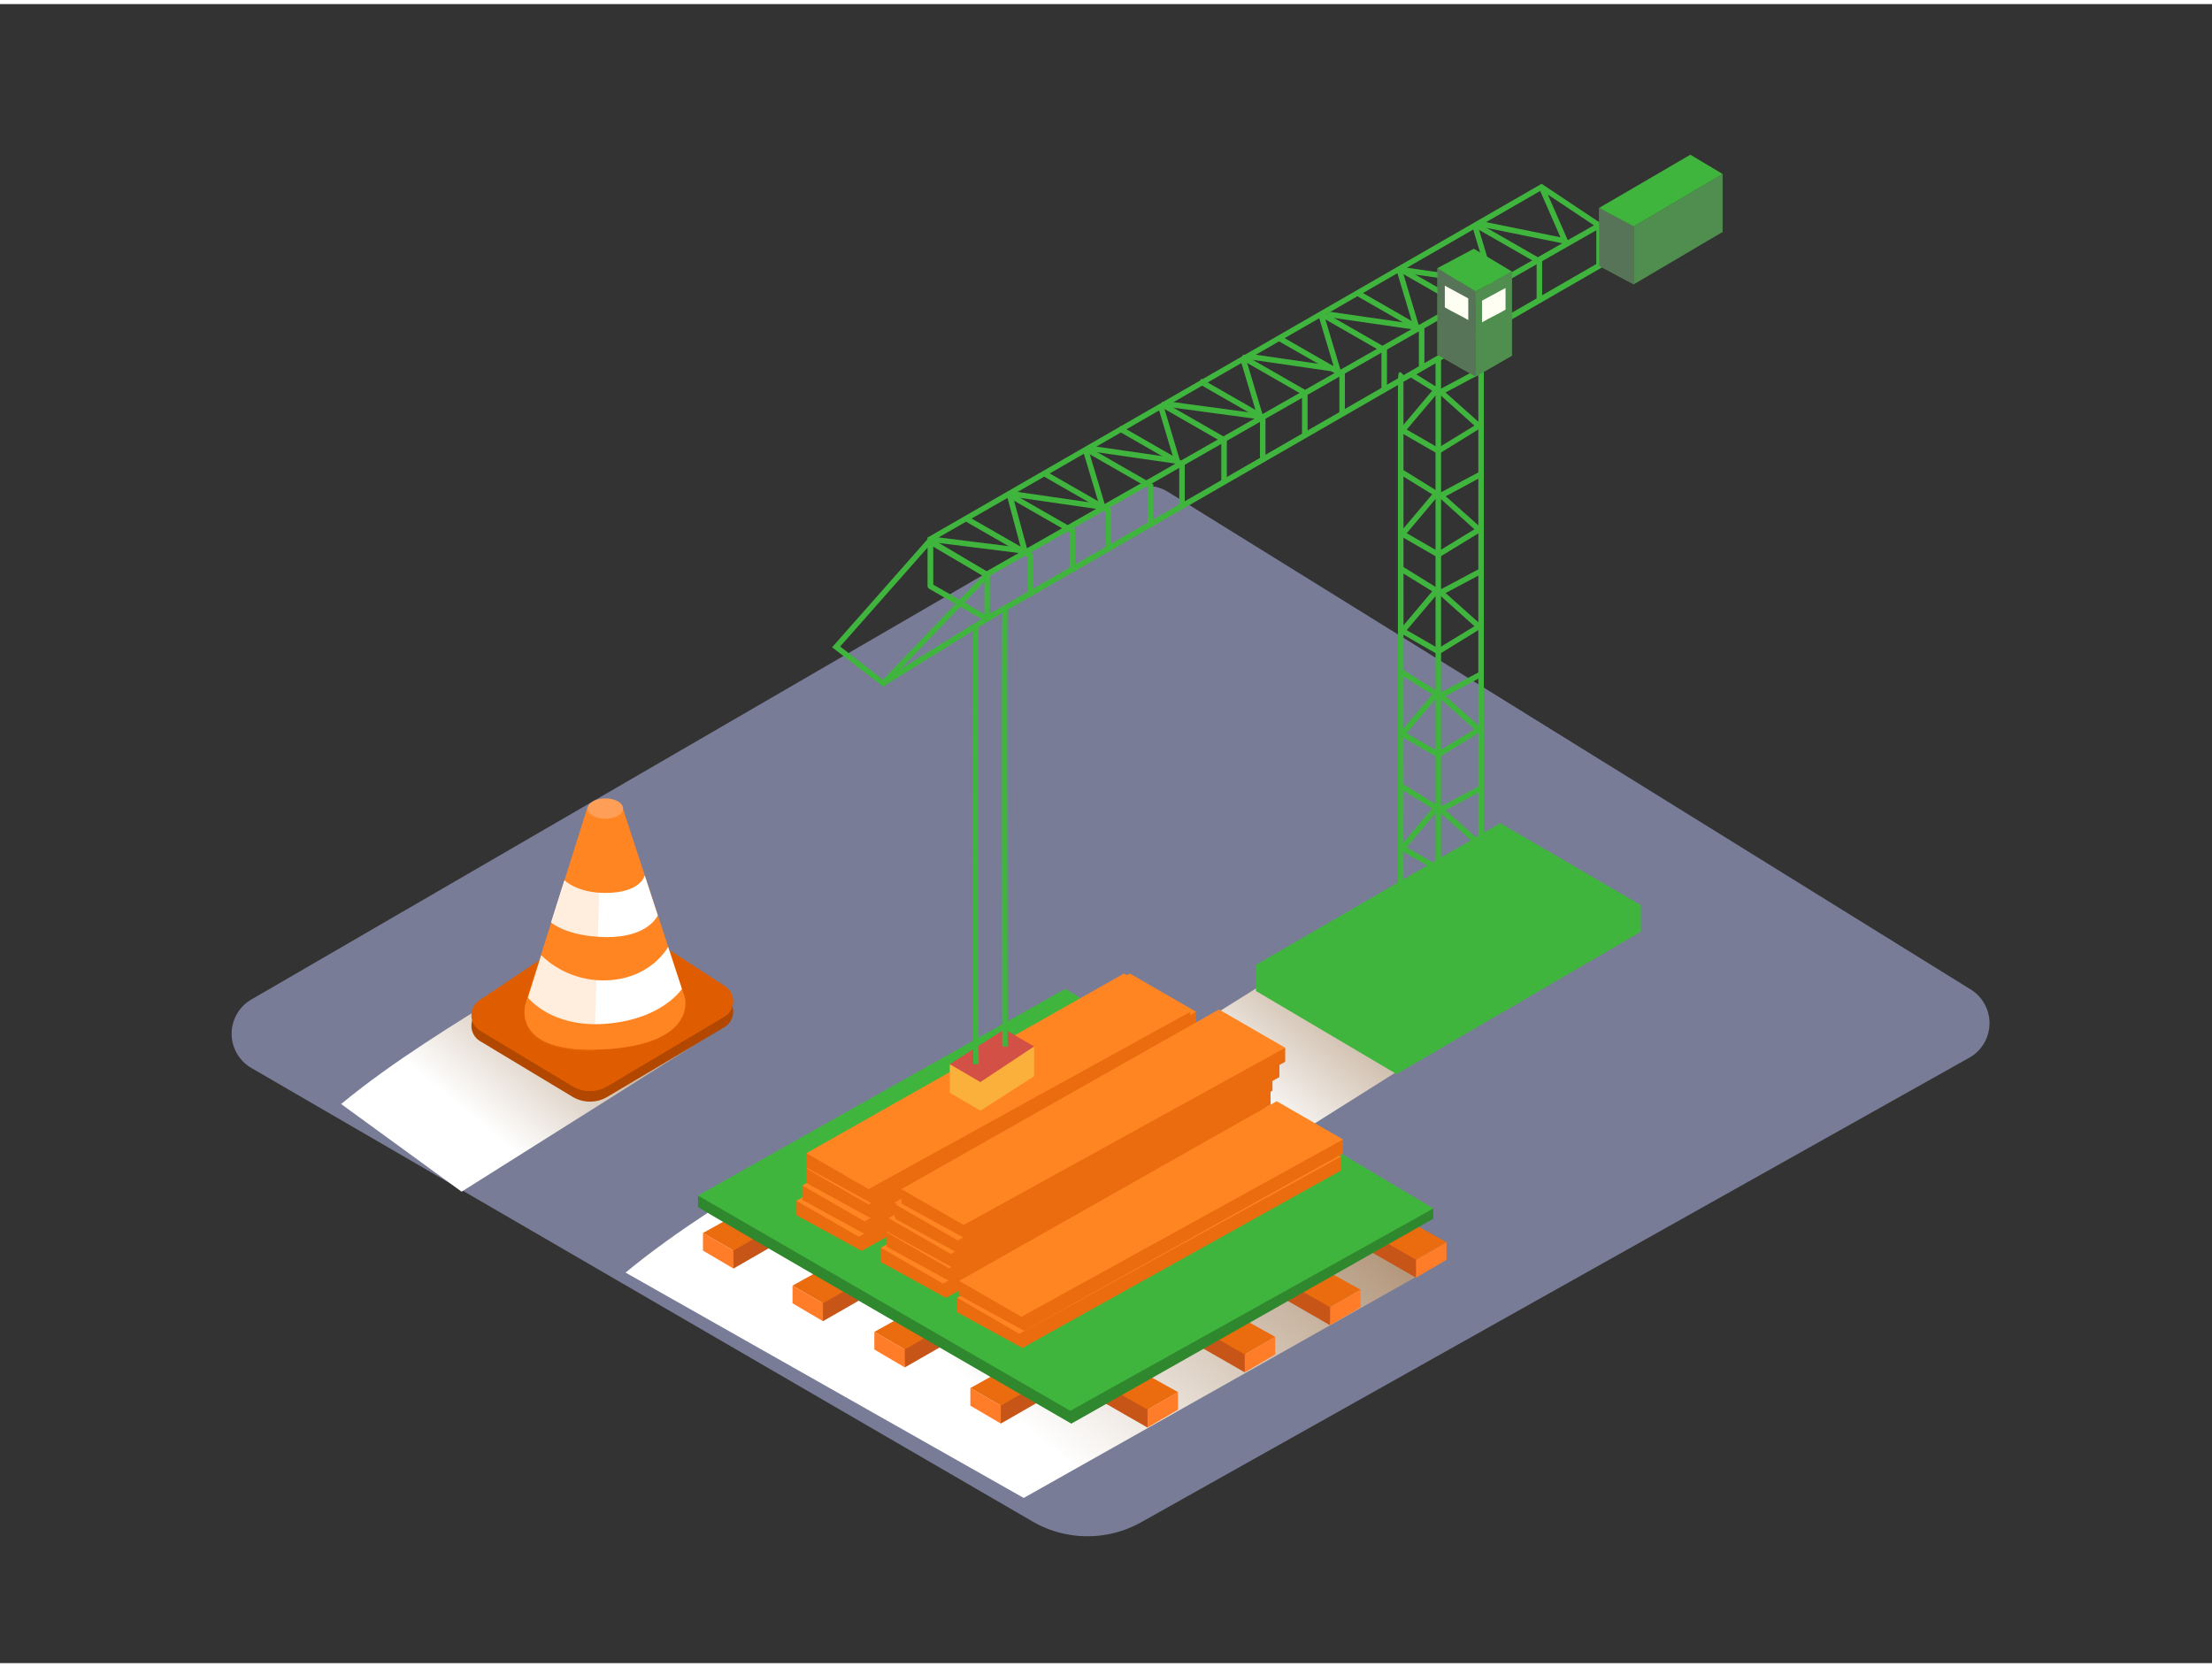 <svg xmlns="http://www.w3.org/2000/svg" xmlns:xlink="http://www.w3.org/1999/xlink" viewBox="0 0 400 300" width="406" height="306" class="illustration styles_illustrationTablet__1DWOa"><rect x="0" y="0" width="400" height="300" fill="#333333" stroke="none"/><defs><linearGradient id="linear-gradient" x1="260.53" y1="157.62" x2="225.39" y2="200.29" gradientUnits="userSpaceOnUse"><stop offset="0" stop-color="#8c6239"></stop><stop offset="1" stop-color="#fff"></stop></linearGradient><linearGradient id="linear-gradient-2" x1="235.97" y1="169.17" x2="172.15" y2="246.67" xlink:href="#linear-gradient"></linearGradient><linearGradient id="linear-gradient-3" x1="122.24" y1="159.91" x2="87.1" y2="202.58" xlink:href="#linear-gradient"></linearGradient></defs><title>121-130</title><g style="isolation: isolate;"><g id="Layer_2" data-name="Layer 2"><path d="M206.37,274.52l149.75-84a7.16,7.16,0,0,0,.27-12.32L211.22,88.21a7.16,7.16,0,0,0-7.36-.11L45.45,180a7.16,7.16,0,0,0,0,12.38l141.25,82A19.84,19.84,0,0,0,206.37,274.52Z" fill="#787c96"></path><path d="M230.14,176.12c-9.37,5.87-20.69,12.66-30.16,20.5l21.78,15.85,45.76-28.82C262.13,181.08,234.38,180.31,230.14,176.12Z" fill="url(#linear-gradient)" style="mix-blend-mode: multiply;"></path><path d="M143.28,208.88c-9.37,5.87-20.69,12.66-30.16,20.5l72,40.75,76.44-43.07C256.17,224.48,147.51,213.07,143.28,208.88Z" fill="url(#linear-gradient-2)" style="mix-blend-mode: multiply;"></path><path d="M91.85,178.4c-9.37,5.87-20.69,12.66-30.16,20.5l21.78,15.85,45.76-28.82C123.84,183.36,96.09,182.59,91.85,178.4Z" fill="url(#linear-gradient-3)" style="mix-blend-mode: multiply;"></path><polyline points="225.09 247.42 216.41 242.44 218.79 239.95 225.48 244.21" fill="#c65517"></polyline><polyline points="230.6 241 220.5 235.39 216.85 239.46 225.09 244.18" fill="#ea6c0f"></polyline><polygon points="225.09 244.18 230.6 241 230.6 244.18 225.09 247.42 225.09 244.18" fill="#ff7c28"></polygon><polyline points="240.52 238.9 231.84 233.91 234.22 231.42 240.9 235.68" fill="#c65517"></polyline><polyline points="246.03 232.47 235.92 226.86 232.27 230.93 240.52 235.65" fill="#ea6c0f"></polyline><polygon points="240.52 235.65 246.03 232.47 246.03 235.65 240.52 238.9 240.52 235.65" fill="#ff7c28"></polygon><polyline points="256.06 230.3 247.37 225.32 249.75 222.83 256.44 227.09" fill="#c65517"></polyline><polyline points="261.57 223.88 251.46 218.26 247.81 222.33 256.06 227.06" fill="#ea6c0f"></polyline><polygon points="256.06 227.06 261.57 223.88 261.57 227.06 256.06 230.3 256.06 227.06" fill="#ff7c28"></polygon><polyline points="207.51 257.41 198.83 252.43 201.21 249.94 207.9 254.2" fill="#c65517"></polyline><polyline points="213.02 250.99 202.92 245.37 199.26 249.44 207.51 254.17" fill="#ea6c0f"></polyline><polygon points="207.51 254.17 213.02 250.99 213.02 254.17 207.51 257.41 207.51 254.17" fill="#ff7c28"></polygon><polyline points="163.62 246.53 172.3 241.55 169.92 239.06 163.23 243.32" fill="#c65517"></polyline><polyline points="158.11 240.1 168.21 234.49 171.86 238.56 163.62 243.29" fill="#ea6c0f"></polyline><polygon points="163.62 243.29 158.11 240.1 158.11 243.29 163.62 246.53 163.62 243.29" fill="#ff7c28"></polygon><polyline points="148.82 238.17 157.5 233.19 155.12 230.69 148.43 234.96" fill="#c65517"></polyline><polyline points="143.31 231.74 153.41 226.13 157.07 230.2 148.82 234.93" fill="#ea6c0f"></polyline><polygon points="148.82 234.93 143.31 231.74 143.31 234.93 148.82 238.17 148.82 234.93" fill="#ff7c28"></polygon><polyline points="132.63 228.65 141.31 223.66 138.93 221.17 132.25 225.44" fill="#c65517"></polyline><polyline points="127.12 222.22 137.23 216.61 140.88 220.68 132.63 225.4" fill="#ea6c0f"></polyline><polygon points="132.63 225.4 127.12 222.22 127.12 225.4 132.63 228.65 132.63 225.4" fill="#ff7c28"></polygon><polyline points="180.98 256.68 189.66 251.7 187.28 249.21 180.59 253.47" fill="#c65517"></polyline><polyline points="175.47 250.26 185.57 244.64 189.23 248.71 180.98 253.44" fill="#ea6c0f"></polyline><polygon points="180.98 253.44 175.47 250.26 175.47 253.44 180.98 256.68 180.98 253.44" fill="#ff7c28"></polygon><path d="M259.19,217.79v1.85l-65.46,37.05s-67.54-39-67.51-39.18,0-2.05,0-2.05" fill="#40B53E"></path><path d="M259.19,217.79v1.85l-65.46,37.05s-67.54-39-67.51-39.18,0-2.05,0-2.05" opacity="0.25"></path><polygon points="193.54 254.37 126.22 215.45 192.63 178.08 259.19 217.79 193.54 254.37" fill="#40B53E"></polygon><polyline points="213.44 190.83 213.44 193.36 155.81 225.46 144.03 219.01 144.03 216.4" fill="#ea6c0f"></polyline><polygon points="144.03 216.4 155.27 222.89 213.44 190.83 201.44 183.91 144.03 216.4" fill="#ff8522"></polygon><polyline points="214.5 188.05 214.5 190.58 156.86 222.68 145.09 216.23 145.09 213.62" fill="#ea6c0f"></polyline><polygon points="145.09 213.62 156.33 220.11 214.5 188.05 202.5 181.13 145.09 213.62" fill="#ff8522"></polygon><polyline points="228.71 199.31 228.71 201.84 171.07 233.94 159.3 227.49 159.3 224.88" fill="#ea6c0f"></polyline><polygon points="159.3 224.88 170.54 231.37 228.71 199.31 216.71 192.39 159.3 224.88" fill="#ff8522"></polygon><polyline points="229.76 196.53 229.76 199.06 172.13 231.16 160.35 224.71 160.35 222.1" fill="#ea6c0f"></polyline><polygon points="160.35 222.1 171.6 228.59 229.76 196.53 217.77 189.61 160.35 222.1" fill="#ff8522"></polygon><polyline points="242.51 208.38 242.51 210.91 184.88 243.01 173.1 236.56 173.1 233.95" fill="#ea6c0f"></polyline><polygon points="173.1 233.95 184.34 240.44 242.51 208.38 230.52 201.46 173.1 233.95" fill="#ff8522"></polygon><polyline points="242.87 205.31 242.87 207.84 185.24 239.94 173.46 233.49 173.46 230.88" fill="#ea6c0f"></polyline><polygon points="173.46 230.88 184.7 237.37 242.87 205.31 230.87 198.39 173.46 230.88" fill="#ff8522"></polygon><polyline points="215.24 185 215.24 187.53 157.61 219.63 145.83 213.18 145.83 210.57" fill="#ea6c0f"></polyline><polygon points="145.83 210.57 157.07 217.06 215.24 185 203.25 178.08 145.83 210.57" fill="#ff8522"></polygon><polyline points="216.3 182.22 216.3 184.75 158.66 216.85 146.89 210.4 146.89 207.79" fill="#ea6c0f"></polyline><polygon points="146.89 207.79 158.13 214.28 216.3 182.22 204.31 175.3 146.89 207.79" fill="#ff8522"></polygon><polyline points="230.1 193.96 230.1 196.49 172.47 228.59 160.69 222.14 160.69 219.53" fill="#ea6c0f"></polyline><polygon points="160.69 219.53 171.93 226.02 230.1 193.96 218.11 187.04 160.69 219.53" fill="#ff8522"></polygon><polyline points="231.16 191.18 231.16 193.71 173.53 225.81 161.75 219.36 161.75 216.75" fill="#ea6c0f"></polyline><polygon points="161.75 216.75 172.99 223.24 231.16 191.18 219.16 184.26 161.75 216.75" fill="#ff8522"></polygon><polyline points="215.24 182.22 215.24 184.75 157.61 216.85 145.83 210.4 145.83 207.79" fill="#ea6c0f"></polyline><polygon points="145.83 207.79 157.07 214.28 215.24 182.22 203.25 175.3 145.83 207.79" fill="#ff8522"></polygon><polyline points="231.36 191.5 231.36 194.03 173.72 226.13 161.94 219.68 161.94 217.07" fill="#ea6c0f"></polyline><polygon points="161.94 217.07 173.19 223.56 231.36 191.5 219.36 184.58 161.94 217.07" fill="#ff8522"></polygon><polyline points="232.41 188.72 232.41 191.25 174.78 223.35 163 216.9 163 214.29" fill="#ea6c0f"></polyline><polygon points="163 214.29 174.25 220.78 232.41 188.72 220.42 181.8 163 214.29" fill="#ff8522"></polygon><path d="M109.79,197.63,131,185a3.25,3.25,0,0,0,.11-5.52l-17.56-11.43a5.44,5.44,0,0,0-6,0l-20.87,14a3.25,3.25,0,0,0,.14,5.48l16.61,10A6.17,6.17,0,0,0,109.79,197.63Z" fill="#b24800"></path><path d="M109.79,195.72,131,183.11a3.25,3.25,0,0,0,.11-5.52l-17.56-11.43a5.44,5.44,0,0,0-6,0l-20.87,14a3.25,3.25,0,0,0,.14,5.48l16.61,10A6.17,6.17,0,0,0,109.79,195.72Z" fill="#df5d00"></path><path d="M106.25,145.2,95,180.89s-2.76,9.05,14.17,8.13,14.69-9.32,14.69-9.32L112.55,145.2" fill="#ff8522"></path><path d="M102.07,158.42s2.24,2.31,7.39,2.31c6.44,0,7.13-3.17,7.13-3.17l2.36,7.22s-1.7,4.07-9.49,3.93c-7.05-.12-9.81-2.65-9.81-2.65" fill="#fff"></path><path d="M97.88,172a16.13,16.13,0,0,0,11.42,4.54c8.37-.1,11.52-6.06,11.52-6.06l2.49,7.6s-3.59,5.57-13.92,6.32c-9.74.7-13.92-4.75-13.92-4.75" fill="#fff"></path><path d="M108.69,145.47h-2.42L95,181.15s-2.57,8.44,12.49,8.19C107.81,174.72,108.54,160.1,108.69,145.47Z" fill="#ff8522" opacity="0.15" style="mix-blend-mode: multiply;"></path><ellipse cx="109.47" cy="145.47" rx="3.21" ry="1.84" fill="#ff9f57"></ellipse><polyline points="171.75 191.7 171.75 196.86 177.29 200.1 187 193.88 187 188.49" fill="#fbb03b"></polyline><polygon points="171.75 191.7 177.28 194.93 187 188.49 181.66 185.38 171.75 191.7" fill="#d35046"></polygon><polyline points="227.14 173.72 227.14 178.46 252.55 193.47 296.71 167.73 296.71 162.93" fill="#40B53E"></polyline><g opacity="0.46"><polyline points="227.14 173.72 227.14 178.46 252.55 193.47 296.71 167.73 296.71 162.93" fill="#40B53E"></polyline></g><polygon points="227.14 173.72 252.65 188.37 296.71 162.93 271.3 148.12 227.14 173.72" fill="#40B53E"></polygon><path d="M253.79,169.37h-1l0-97.9c0-4.9,0-4.93.5-4.9l.5.5C253.82,67.22,253.79,169.37,253.79,169.37Z" fill="#40B53E"></path><rect x="267.33" y="63.55" width="1" height="104.68" fill="#40B53E"></rect><rect x="259.59" y="64.15" width="1" height="107.75" fill="#40B53E"></rect><path d="M260.09,156.93l-7.25-4.18,6.15-7.3-6-3.7.53-.85,6.89,4.27,7.16-3.81.47.88-6.64,3.53,6.87,6.12Zm-5.71-4.45,5.7,3.29,6.55-4L260,145.83Z" fill="#40B53E"></path><path d="M260.09,136.3l-7.25-4.18,6.15-7.3-6-3.7.53-.85,6.89,4.27,7.16-3.81.47.88-6.64,3.53,6.87,6.12Zm-5.71-4.45,5.7,3.29,6.55-4L260,125.2Z" fill="#40B53E"></path><path d="M260.09,117.66l-7.25-4.18,6.15-7.3-6-3.7.53-.85,6.89,4.27,7.16-3.81.47.88-6.64,3.53,6.87,6.12Zm-5.71-4.45,5.7,3.29,6.55-4L260,106.56Z" fill="#40B53E"></path><path d="M260.09,100.13l-7.25-4.18,6.15-7.3-6-3.7.53-.85,6.89,4.27,7.16-3.81.47.88L261.43,89l6.87,6.12Zm-5.71-4.45,5.7,3.29,6.55-4L260,89Z" fill="#40B53E"></path><path d="M260.09,81.39l-7.25-4.18,6.15-7.3-4.12-2.55.53-.85,5,3.12,7.16-3.81.47.88-6.64,3.53,6.87,6.12Zm-5.71-4.45,5.7,3.29,6.55-4L260,70.29Z" fill="#40B53E"></path><path d="M178.37,111.58a.64.64,0,0,1-.32-.09l-10-5.75a.64.64,0,0,1-.32-.56V96.4l1.54.85,9.4,5.48a.64.64,0,0,1,.32.56v7.64a.64.64,0,0,1-.64.64Zm-9.6-6.6,9.25,5.34V103.5l-9.26-5.4Zm-.18-.1h0Zm9.6-1.27h0Z" fill="#40B53E"></path><path d="M178.59,111.62l-.5-.87L288.67,47V40.29l-9.94-6.62L183.09,88.75,186,99.48l-18.08-2.26-.17-.73.32-.22L278.77,32.5l10.9,7.26v7.87Zm-8.86-15.18L184.6,98.3l-2.41-9Z" fill="#40B53E"></path><rect x="169.96" y="71.12" width="127.58" height="1" transform="translate(-4.81 125.09) rotate(-29.67)" fill="#40B53E"></rect><polygon points="295.42 40.21 295.42 50.67 311.5 41.19 311.5 30.73 295.42 40.21" fill="#40B53E"></polygon><polygon points="295.42 50.67 289.17 47.34 289.17 36.87 295.42 40.21 295.42 50.67" fill="#40B53E"></polygon><polygon points="295.42 40.21 295.42 50.67 311.5 41.19 311.5 30.73 295.42 40.21" fill="#606060" opacity="0.46"></polygon><polygon points="295.42 50.67 289.17 47.34 289.17 36.87 295.42 40.21 295.42 50.67" fill="#606060" opacity="0.76"></polygon><polygon points="186.84 107.06 185.84 107.06 185.84 100 174.72 93.62 175.22 92.75 186.84 99.42 186.84 107.06" fill="#40B53E"></polygon><polygon points="194.45 102.65 193.45 102.65 193.45 95.59 182.33 89.21 182.83 88.35 194.45 95.01 194.45 102.65" fill="#40B53E"></polygon><polygon points="200.94 98.89 199.94 98.89 199.94 91.83 188.82 85.45 189.32 84.59 200.94 91.25 200.94 98.89" fill="#40B53E"></polygon><polygon points="208.55 94.48 207.55 94.48 207.55 87.42 196.43 81.05 196.93 80.18 208.55 86.84 208.55 94.48" fill="#40B53E"></polygon><polygon points="214.24 90.58 213.24 90.58 213.24 83.52 202.12 77.14 202.62 76.27 214.24 82.94 214.24 90.58" fill="#40B53E"></polygon><polygon points="221.85 86.17 220.85 86.17 220.85 79.11 209.73 72.73 210.22 71.86 221.85 78.53 221.85 86.17" fill="#40B53E"></polygon><polygon points="228.84 82.06 227.84 82.06 227.84 75 216.72 68.62 217.22 67.75 228.84 74.42 228.84 82.06" fill="#40B53E"></polygon><polygon points="236.45 77.65 235.45 77.65 235.45 70.59 224.33 64.21 224.83 63.35 236.45 70.01 236.45 77.65" fill="#40B53E"></polygon><polygon points="243.2 74.3 242.2 74.3 242.2 67.23 231.07 60.86 231.57 59.99 243.2 66.66 243.2 74.3" fill="#40B53E"></polygon><polygon points="250.81 69.89 249.81 69.89 249.81 62.83 238.68 56.45 239.18 55.58 250.81 62.25 250.81 69.89" fill="#40B53E"></polygon><polygon points="257.58 65.83 256.58 65.83 256.58 59.21 245.46 52.83 245.96 51.96 257.58 58.63 257.58 65.83" fill="#40B53E"></polygon><polygon points="265.19 61.86 264.19 61.86 264.19 54.8 253.07 48.42 253.56 47.55 265.19 54.22 265.19 61.86" fill="#40B53E"></polygon><polygon points="200.11 91.55 183.14 89.1 183.28 88.11 198.7 90.34 195.92 81.06 196.88 80.77 200.11 91.55" fill="#40B53E"></polygon><polygon points="213.58 83.24 196.61 80.79 196.75 79.8 212.17 82.03 209.39 72.75 210.35 72.46 213.58 83.24" fill="#40B53E"></polygon><polygon points="228.61 75.2 211.11 72.84 211.24 71.85 227.21 74 224.43 64.71 225.39 64.42 228.61 75.2" fill="#40B53E"></polygon><polygon points="242.56 66.66 225.59 64.2 225.73 63.21 241.15 65.44 238.37 56.16 239.33 55.87 242.56 66.66" fill="#40B53E"></polygon><polygon points="256.84 59.02 239.87 56.56 240.01 55.57 255.43 57.8 252.65 48.52 253.61 48.24 256.84 59.02" fill="#40B53E"></polygon><path d="M159.78,123.46l-9.31-7.15,17.57-19.9,11.26,6.7Zm-7.85-7.29,7.75,6,18-18.8-9.47-5.63Z" fill="#40B53E"></path><rect x="157.95" y="116.02" width="23.81" height="1" transform="translate(-35.9 106.92) rotate(-31.78)" fill="#40B53E"></rect><path d="M176.53,112.38c-.18.11,0,79.31,0,79.31" fill="#40B53E"></path><path d="M176,191.7s0-19.8-.07-39.62c0-39.91,0-39.91.3-40.12l.26.42.49.08c-.13,1.27-.05,52.39,0,79.24Z" fill="#40B53E"></path><path d="M181.74,109.18c-.18.11,0,79.31,0,79.31" fill="#40B53E"></path><path d="M181.24,188.5s0-19.8-.07-39.62c0-39.91,0-39.91.3-40.12l.26.43.49.08c-.13,1.27-.05,52.39,0,79.24Z" fill="#40B53E"></path><polygon points="289.17 36.86 305.67 27.24 311.5 30.72 295.42 40.2 289.17 36.86" fill="#40B53E"></polygon><polygon points="278.87 53.86 277.87 53.86 277.87 46.8 266.74 40.42 267.24 39.55 278.87 46.22 278.87 53.86" fill="#40B53E"></polygon><polygon points="270.51 51.02 253.54 48.56 253.69 47.57 269.11 49.8 266.33 40.52 267.29 40.24 270.51 51.02" fill="#40B53E"></polygon><polygon points="283.87 43.53 267.73 40.25 267.93 39.27 282.18 42.17 278.29 33.28 279.21 32.88 283.87 43.53" fill="#40B53E"></polygon><polygon points="259.93 47.75 259.93 63.42 266.85 67.36 266.85 51.94 259.93 47.75" fill="#40B53E"></polygon><polygon points="266.85 51.94 273.41 48.37 273.41 63.58 266.85 67.36 266.85 51.94" fill="#40B53E"></polygon><g opacity="0.76"><polygon points="259.93 47.75 259.93 63.42 266.85 67.36 266.85 51.94 259.93 47.75" fill="#606060"></polygon></g><g opacity="0.46"><polygon points="266.85 51.94 273.41 48.37 273.41 63.58 266.85 67.36 266.85 51.94" fill="#606060"></polygon></g><polygon points="259.93 47.75 266.52 44.24 273.41 48.37 266.85 51.94 259.93 47.75" fill="#40B53E"></polygon><path d="M272.25,55.25V51.33L268,53.63v3.91C269.43,56.71,270.84,56.09,272.25,55.25Z" fill="#fffef3"></path><path d="M261.27,54.84V50.92l4.24,2.3v3.91C264.1,56.3,262.68,55.68,261.27,54.84Z" fill="#fffef3"></path></g></g></svg>